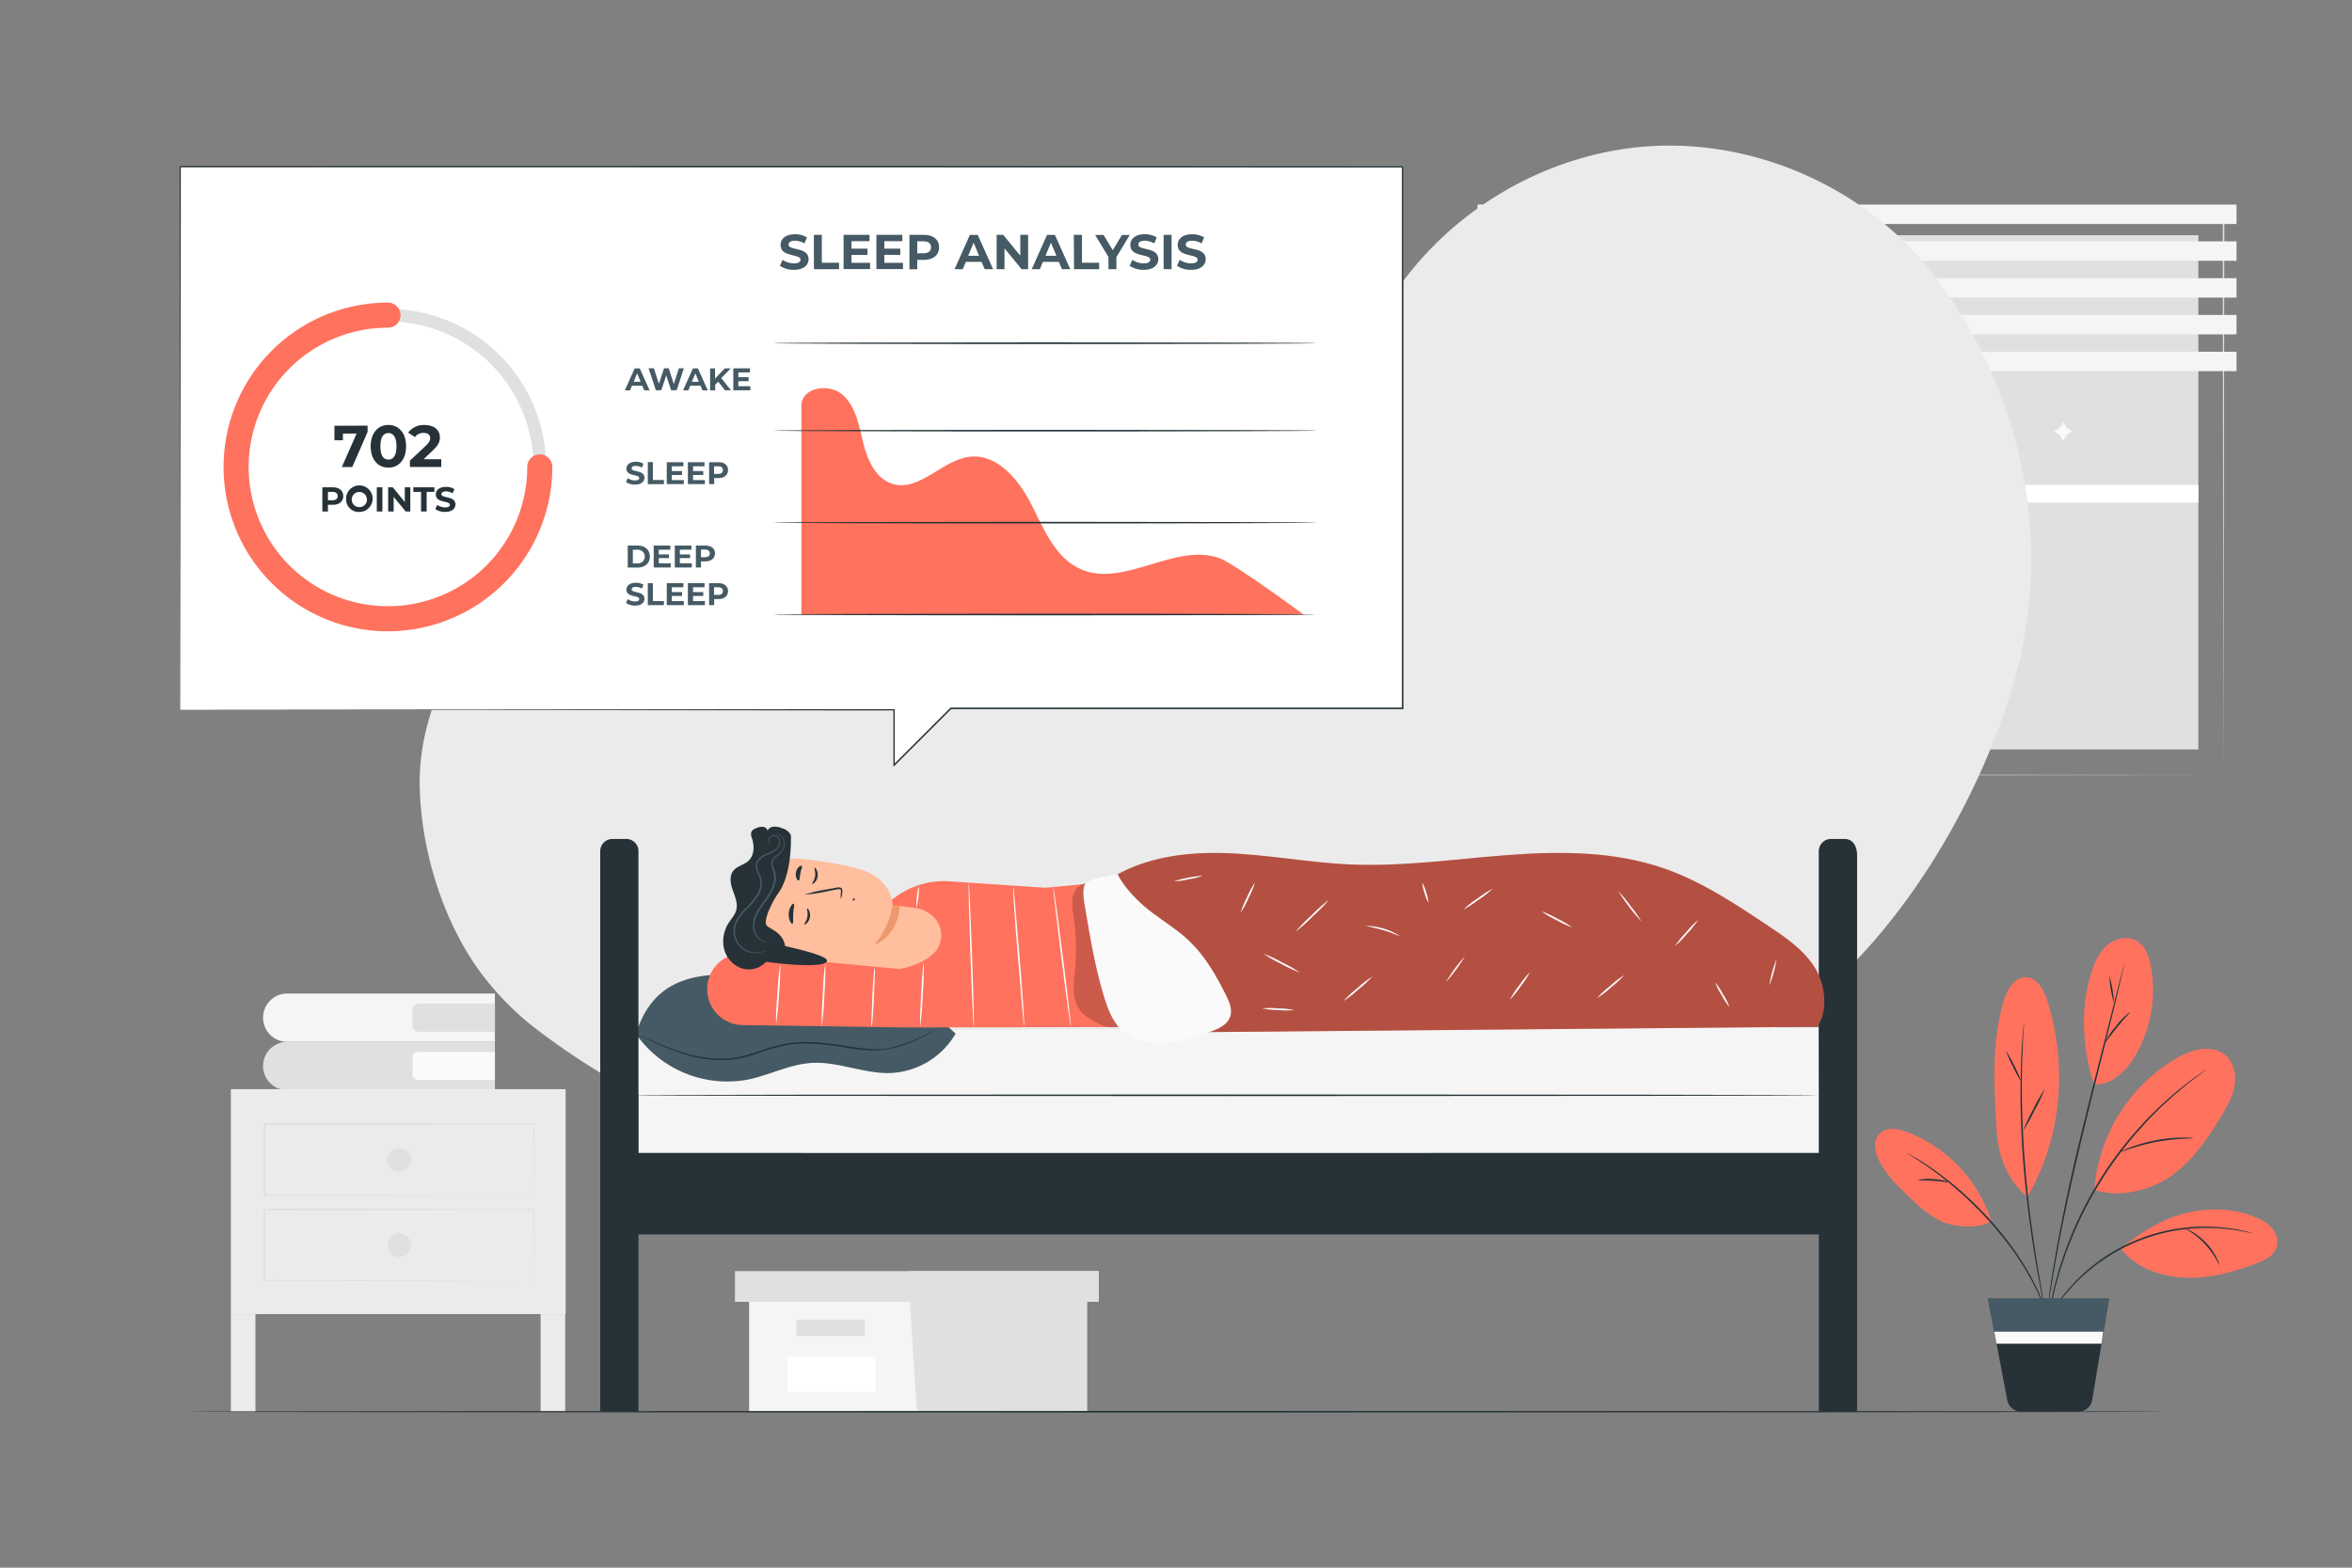 <svg xmlns="http://www.w3.org/2000/svg" viewBox="0 0 750 500"><rect x="0" y="0" width="750" height="500" fill="#808080" stroke="none"/><g id="background-complete"><rect x="487.19" y="75.02" width="213.81" height="164" style="fill:#e0e0e0"></rect><path d="M709,247.2c0-1.79-.08-71.58-.21-180.37l.21.22-229.8,0h0l.26-.26c0,65.06,0,126.57,0,180.37l-.23-.23L709,247.2l-229.82.24H479v-.24c0-53.8,0-115.31,0-180.37v-.26h.28l229.8.05h.22v.21C709.09,175.62,709,245.41,709,247.2Z" style="fill:#e0e0e0"></path><rect x="594.07" y="71.95" width="5.54" height="167.1" style="fill:#fff"></rect><rect x="591.26" y="50.57" width="5.66" height="213.81" transform="translate(436.62 751.57) rotate(-90)" style="fill:#fff"></rect><path d="M556.33,134.86A23.08,23.08,0,0,1,538,97.68,23.08,23.08,0,1,0,570.41,130,23,23,0,0,1,556.33,134.86Z" style="fill:#fafafa"></path><path d="M659.83,137l1.07.59-1.08.58a3.4,3.4,0,0,0-1.33,1.33l-.6,1.07-.58-1.07a3.36,3.36,0,0,0-1.33-1.34l-1.07-.59L656,137a3.34,3.34,0,0,0,1.34-1.32l.59-1.08.58,1.08A3.43,3.43,0,0,0,659.83,137Z" style="fill:#fafafa"></path><path d="M533.94,190.93l1.07.59-1.08.59a3.34,3.34,0,0,0-1.34,1.32L532,194.5l-.58-1.07a3.36,3.36,0,0,0-1.33-1.34L529,191.5l1.08-.59a3.31,3.31,0,0,0,1.33-1.32l.6-1.08.58,1.08A3.36,3.36,0,0,0,533.94,190.93Z" style="fill:#fafafa"></path><path d="M569.6,176.92l.42.24-.42.23a1.33,1.33,0,0,0-.53.52l-.23.42-.23-.42a1.42,1.42,0,0,0-.53-.53l-.42-.23.42-.23a1.35,1.35,0,0,0,.53-.53l.24-.42.23.42A1.27,1.27,0,0,0,569.6,176.92Z" style="fill:#fafafa"></path><path d="M642.93,201.07l.42.23-.42.23a1.29,1.29,0,0,0-.53.53l-.24.42-.23-.42a1.27,1.27,0,0,0-.52-.53l-.43-.24.43-.23a1.33,1.33,0,0,0,.53-.52l.23-.43.23.43A1.35,1.35,0,0,0,642.93,201.07Z" style="fill:#fafafa"></path><path d="M580,134.62l.43.23-.43.23a1.42,1.42,0,0,0-.53.53l-.23.42-.23-.42a1.29,1.29,0,0,0-.53-.53l-.42-.24.42-.23a1.27,1.27,0,0,0,.53-.52l.24-.42.23.42A1.33,1.33,0,0,0,580,134.62Z" style="fill:#fafafa"></path><rect x="471.14" y="112.18" width="242.04" height="6.19" style="fill:#f5f5f5"></rect><rect x="471.14" y="100.45" width="242.04" height="6.19" style="fill:#f5f5f5"></rect><rect x="471.14" y="88.72" width="242.04" height="6.19" style="fill:#f5f5f5"></rect><rect x="471.14" y="76.98" width="242.04" height="6.19" style="fill:#f5f5f5"></rect><rect x="471.14" y="65.25" width="242.04" height="6.19" style="fill:#f5f5f5"></rect><path d="M157.82,332.28v15.41H91.59a7.7,7.7,0,0,1-7.7-7.71h0a7.7,7.7,0,0,1,7.7-7.7" style="fill:#e0e0e0"></path><path d="M133.28,335.51h24.54a0,0,0,0,1,0,0v8.95a0,0,0,0,1,0,0H133.28a1.75,1.75,0,0,1-1.75-1.75v-5.45A1.75,1.75,0,0,1,133.28,335.51Z" style="fill:#fafafa"></path><path d="M157.82,316.88v15.4H91.59a7.69,7.69,0,0,1-7.7-7.7h0a7.7,7.7,0,0,1,7.7-7.7Z" style="fill:#f5f5f5"></path><path d="M133.28,320.11h24.54a0,0,0,0,1,0,0v8.95a0,0,0,0,1,0,0H133.28a1.75,1.75,0,0,1-1.75-1.75v-5.45A1.75,1.75,0,0,1,133.28,320.11Z" style="fill:#e0e0e0"></path><rect x="73.62" y="419.12" width="7.83" height="31.11" style="fill:#ebebeb"></rect><rect x="172.39" y="419.12" width="7.83" height="31.11" style="fill:#ebebeb"></rect><rect x="73.62" y="347.38" width="106.74" height="71.74" style="fill:#ebebeb"></rect><path d="M170.27,381.35s0-.14,0-.4,0-.67,0-1.17c0-1,0-2.54-.05-4.48,0-3.91-.05-9.59-.09-16.76l.17.17-85.91.11.28-.28h0v22.8l-.28-.28,61.28.13,18.05.08,4.87,0h1.27l.44,0a2.87,2.87,0,0,1-.41,0l-1.23,0-4.81,0-18,.08-61.47.13h-.28v-.28q0-5.5,0-11.22V358.55h0l.29-.29,85.91.11h.18v.18c0,7.22-.08,12.93-.1,16.87,0,1.92,0,3.41,0,4.44,0,.48,0,.85,0,1.13A2.37,2.37,0,0,1,170.27,381.35Z" style="fill:#e0e0e0"></path><path d="M131.08,369.94a3.77,3.77,0,1,1-3.76-3.76A3.77,3.77,0,0,1,131.08,369.94Z" style="fill:#e0e0e0"></path><path d="M170.27,408.56s0-.14,0-.41,0-.66,0-1.16c0-1,0-2.54-.05-4.48,0-3.91-.05-9.59-.09-16.76l.17.17L84.36,386l.28-.28h0v22.8l-.28-.28,61.28.13,18.05.08,4.87,0,1.27,0,.44,0a2.87,2.87,0,0,1-.41,0l-1.23,0-4.81,0-18,.08-61.47.13h-.28v-.28q0-5.51,0-11.22V385.76h0l.29-.29,85.91.11h.18v.18c0,7.21-.08,12.93-.1,16.87,0,1.92,0,3.4,0,4.44,0,.48,0,.85,0,1.13A2.37,2.37,0,0,1,170.27,408.56Z" style="fill:#e0e0e0"></path><path d="M131.08,397.15a3.77,3.77,0,1,1-3.76-3.76A3.76,3.76,0,0,1,131.08,397.15Z" style="fill:#e0e0e0"></path><polygon points="238.88 415.2 238.88 450.24 290.11 450.24 346.61 450.24 346.61 415.2 238.88 415.2" style="fill:#f5f5f5"></polygon><polygon points="234.36 405.41 234.36 415.2 350.38 415.2 350.38 405.41 290.11 405.41 234.36 405.41" style="fill:#e0e0e0"></polygon><polygon points="292.37 450.24 346.61 450.24 346.61 415.2 350.38 415.2 350.38 405.41 290.11 405.41 290.11 414.3 292.37 450.24" style="fill:#e0e0e0"></polygon><rect x="253.95" y="420.85" width="21.85" height="5.27" style="fill:#e0e0e0"></rect><rect x="251.14" y="432.72" width="28.05" height="11.13" style="fill:#fff"></rect></g><g id="background-simple"><path d="M617.11,88.28c-21-27.68-56.37-43.85-91.06-41.64S458.34,69.35,441,99.48c-8.56,14.86-13.55,31.86-24.27,45.25-18.52,23.12-45.35,41.06-75,40.09s-63.83-19.26-93.35-21.75-61.69,1.73-83.55,21.72c-16.38,15-31.3,39.94-31,65.35.18,17.76,5.83,40.54,18.19,58.32a90.85,90.85,0,0,0,19.88,20.42C232.49,374.83,297,377,380.2,376c56.5-.68,135.19-17,183.41-46.42,37.18-22.71,66-69.41,78.33-111.19C655.89,171.28,643.46,123,617.11,88.28Z" style="fill:#ebebeb"></path></g><g id="Floor"><path d="M690.63,450.24c0,.14-141.32.26-315.61.26s-315.65-.12-315.65-.26S200.66,450,375,450,690.63,450.09,690.63,450.24Z" style="fill:#263238"></path></g><g id="Character"><polygon points="580.39 367.74 203.59 367.74 203.59 328.72 579.97 327.6 580.39 367.74" style="fill:#f5f5f5"></polygon><path d="M580,349.33c0,.15-84.71.26-189.19.26s-189.2-.11-189.2-.26,84.69-.26,189.2-.26S580,349.19,580,349.33Z" style="fill:#263238"></path><path d="M202.81,329.79a35.55,35.55,0,0,0,35.6,14.55c6.91-1.4,13.39-4.9,20.43-5.33,8.49-.5,16.73,3.53,25.23,3.21a25.25,25.25,0,0,0,20.65-12.55c-6-5.5-12.18-11-19.76-13.86-7.21-2.7-15.1-2.77-22.79-2.81-9.64-.05-18.63-2.28-28.26-2.28-11.4,0-25.64.95-31.1,19.07" style="fill:#455a64"></path><path d="M298.73,328a1.31,1.31,0,0,1-.2.15l-.62.42c-.55.37-1.38.88-2.47,1.49a41.88,41.88,0,0,1-9.8,4,30,30,0,0,1-7.27,1,56.33,56.33,0,0,1-8.36-.92c-5.81-.85-12.32-1.94-19-.83a65.5,65.5,0,0,0-9.53,2.68,38.33,38.33,0,0,1-9.07,2.06,39.34,39.34,0,0,1-15.51-2.28,94.29,94.29,0,0,1-9.8-4l-2.59-1.25-.67-.34c-.15-.08-.23-.12-.22-.13l.24.08.69.3,2.63,1.15a105.15,105.15,0,0,0,9.84,3.85,39.44,39.44,0,0,0,15.35,2.15,38.35,38.35,0,0,0,8.95-2.06,65,65,0,0,1,9.61-2.72c13.74-2.15,25.88,4.17,34.65.92a43.72,43.72,0,0,0,9.79-3.84c1.11-.58,2-1.06,2.51-1.4l.65-.37Z" style="fill:#263238"></path><path d="M588.27,267.58h-4.41a3.89,3.89,0,0,0-3.89,3.89v96.27H203.59V271.47a3.89,3.89,0,0,0-3.89-3.89h-4.42a3.89,3.89,0,0,0-3.88,3.89V450.24h12.19V393.71H580v56.53h12.19V272.78C592.16,269.32,590.42,267.58,588.27,267.58Z" style="fill:#263238"></path><path d="M379.26,278.87l-45.95,4.27-30.57-2.05A26.07,26.07,0,0,0,281,290.4l-7.42,8.88,15.73,28.43,109.64-.24Z" style="fill:#FF725E"></path><path d="M296,308.75l-57.54-4.63a11.46,11.46,0,0,0-12.95,11.36h0a11.46,11.46,0,0,0,11.15,11.46l52.6.77Z" style="fill:#FF725E"></path><path d="M243.43,283.77a10.69,10.69,0,0,1,11.87-9.89c6.72.76,14.88,1.94,19.7,3.61,9.59,3.3,9.61,11,9.61,11.2h0l6.88.85a10.43,10.43,0,0,1,6,2.72,8.21,8.21,0,0,1,2.3,8.35c-1.59,6.48-12.87,8.44-12.9,8.45h0l-41.72-3.93h0l-3.21-.5h0Z" style="fill:#ffbe9d"></path><path d="M259,281.86c-.15-.18.72-1.05.92-2.43s-.35-2.5-.15-2.63.36.15.62.64a3.54,3.54,0,0,1,.32,2.13,3.37,3.37,0,0,1-.94,1.9C259.38,281.85,259.05,282,259,281.86Z" style="fill:#263238"></path><path d="M256.46,294.82c-.14-.19.75-1,1-2.4s-.27-2.51-.07-2.63.35.15.6.65a3.55,3.55,0,0,1,.26,2.14,3.42,3.42,0,0,1-1,1.88C256.84,294.82,256.52,294.91,256.46,294.82Z" style="fill:#263238"></path><path d="M268.16,286.77a9.67,9.67,0,0,1,0-2.31c0-.36,0-.7-.21-.8a1.77,1.77,0,0,0-1.08,0l-2.86.56a47.54,47.54,0,0,1-7.41,1.1,47.41,47.41,0,0,1,7.3-1.69l2.87-.52a2.09,2.09,0,0,1,1.41.06.87.87,0,0,1,.41.67,2.37,2.37,0,0,1,0,.61A9,9,0,0,1,268.16,286.77Z" style="fill:#263238"></path><path d="M284.61,288.69a25.8,25.8,0,0,1-5.92,12.72s7.42-2.29,8.25-12.43Z" style="fill:#eb996e"></path><path d="M253.1,288.25c.35.2-.07,1.54-.16,3.19s.12,3-.25,3.19c-.18.07-.49-.22-.76-.81a5.52,5.52,0,0,1,.31-4.86C252.59,288.41,252.93,288.16,253.1,288.25Z" style="fill:#263238"></path><path d="M255.66,276.19c.27.3-.23,1.19-.44,2.33s-.16,2.14-.53,2.3c-.18.07-.46-.14-.68-.61a3.22,3.22,0,0,1-.18-2,3.25,3.25,0,0,1,.95-1.75C255.18,276.13,255.52,276.06,255.66,276.19Z" style="fill:#263238"></path><path d="M243.64,263.77a3.79,3.79,0,0,0-2.39.34,2.72,2.72,0,0,0-1.63,1.15,3,3,0,0,0,.19,2.14c.77,2.41.75,5.37-1.1,7.11-1.43,1.35-3.68,1.68-4.89,3.23-1.33,1.71-.88,4.18-.15,6.22s1.67,4.21,1.11,6.3c-.4,1.51-1.52,2.7-2.37,4a10.86,10.86,0,0,0-1.57,8.16,8.83,8.83,0,0,0,5.27,6.27,7.44,7.44,0,0,0,7.88-1.64c.13-.1.24-.2.36-.31,5.17.83,19,2.09,19.38-.28.35-1.84-13.37-4.7-13.37-4.7-.71-4.59-5.24-5.49-6-6.76s1.1-6.29,4-10.4c3.56-5.13,3.86-13.86,3.85-16.9a4.27,4.27,0,0,0,0-.8c0-.19,0-.29,0-.29l0,0a2.34,2.34,0,0,0-.2-.58,4.43,4.43,0,0,0-2.64-1.87,5.78,5.78,0,0,0-2.91-.48,2.4,2.4,0,0,0-1.72,1.21A1.54,1.54,0,0,0,243.64,263.77Z" style="fill:#263238"></path><path d="M245.86,269.64a1,1,0,0,1-.45-.37,1.82,1.82,0,0,1-.33-1.63,1.85,1.85,0,0,1,3.51-.07,2.93,2.93,0,0,1,0,1.92c-.4,1.38-1.81,2.21-3.16,2.81a18.82,18.82,0,0,0-2.07,1,4.28,4.28,0,0,0-1.63,1.64,3,3,0,0,0-.09,2.34c.25.82.68,1.62,1,2.52a5.84,5.84,0,0,1,.25,2.91,8.37,8.37,0,0,1-1,2.79,22,22,0,0,1-3.67,4.44,16.58,16.58,0,0,0-3.16,4.14,6.68,6.68,0,0,0-.49,4.53,6.65,6.65,0,0,0,7.55,5.07,10.74,10.74,0,0,0,2.13-.59,2.32,2.32,0,0,1-.5.3,6.65,6.65,0,0,1-1.59.5,7.13,7.13,0,0,1-2.65,0,7,7,0,0,1-3.17-1.52,7.16,7.16,0,0,1-2.21-3.64,7.08,7.08,0,0,1,.46-4.86,16.77,16.77,0,0,1,3.24-4.3,22.49,22.49,0,0,0,3.58-4.34,8.26,8.26,0,0,0,1-2.6,5.52,5.52,0,0,0-.22-2.65c-.29-.84-.71-1.65-1-2.54a3.56,3.56,0,0,1,.14-2.72c.91-1.66,2.64-2.25,4-2.84s2.62-1.34,3-2.51a2.65,2.65,0,0,0,0-1.67,1.51,1.51,0,0,0-1-1,1.63,1.63,0,0,0-2,1,1.76,1.76,0,0,0,.21,1.51A4.59,4.59,0,0,0,245.86,269.64Z" style="fill:#455a64"></path><path d="M247.66,265.67s.16,0,.42.12a3.44,3.44,0,0,1,1,.69,3.81,3.81,0,0,1,1,1.68,3.94,3.94,0,0,1-.17,2.62,6.08,6.08,0,0,1-2.12,2.35,4.91,4.91,0,0,0-1.15,1.17,2,2,0,0,0-.25,1.57,11.69,11.69,0,0,0,.65,1.77,6.39,6.39,0,0,1,.41,2,9.36,9.36,0,0,1-1,4.21c-1.29,2.67-3.24,4.7-4.44,6.85a8.4,8.4,0,0,0-1.28,6.19,5,5,0,0,0,2.68,3.26,5.79,5.79,0,0,0,1.57.36,1.26,1.26,0,0,1-.43.06,3.69,3.69,0,0,1-1.22-.22,5.14,5.14,0,0,1-3-3.35,8.71,8.71,0,0,1,1.21-6.55c1.22-2.24,3.16-4.28,4.38-6.84a8.82,8.82,0,0,0,.92-3.95,5.86,5.86,0,0,0-.36-1.87A12.25,12.25,0,0,1,246,276a2.48,2.48,0,0,1,.34-1.94,5.33,5.33,0,0,1,1.27-1.28,5.74,5.74,0,0,0,2.05-2.13,3.68,3.68,0,0,0,.23-2.39,3.75,3.75,0,0,0-.89-1.61A5.78,5.78,0,0,0,247.66,265.67Z" style="fill:#455a64"></path><path d="M272.43,286.47c.13,0,.16.29.06.52s-.29.39-.42.33-.16-.29-.06-.53S272.29,286.41,272.43,286.47Z" style="fill:#263238"></path><g style="opacity:0.2"><path d="M345.7,281.8c-2,.46-3.29,2.43-3.66,4.42a18.86,18.86,0,0,0,.31,6,71.09,71.09,0,0,1,.46,16.81c-.41,4.41-1.13,9.29,1.42,12.92,1.6,2.29,4.22,3.61,6.73,4.85a9.23,9.23,0,0,0,4.12.88c1.79,0,3.09-1.2,4.17-2.18.77-.7.57-2.78-.12-4.88q-6.45-19.56-12.89-39.12"></path></g><path d="M579.44,327.47c3.76-5.32,2.53-13.92-1.05-19.36s-9.15-9.21-14.57-12.83c-10.49-7-21.14-14.1-33.06-18.26-15.88-5.54-33.14-5.57-49.92-4.31s-33.53,3.75-50.34,3c-13.54-.6-26.94-3.28-40.49-3.64s-27.77,1.86-38.62,10L369,329.32Z" style="fill:#FF725E"></path><g style="opacity:0.3"><path d="M579.44,327.47c3.76-5.32,2.53-13.92-1.05-19.36s-9.15-9.21-14.57-12.83c-10.49-7-21.14-14.1-33.06-18.26-15.88-5.54-33.14-5.57-49.92-4.31s-33.53,3.75-50.34,3c-13.54-.6-26.94-3.28-40.49-3.64s-27.77,1.86-38.62,10L369,329.32Z"></path></g><path d="M356.39,278.87s-9,.94-10.36,3.09c-1.07,1.69-.34,5.62,0,7.61,1.61,9.55,3.22,19.13,6.05,28.4,1.16,3.79,2.61,7.66,5.44,10.43,3.55,3.48,8.82,4.72,13.78,4.41s9.71-2,14.39-3.65c2.67-.94,5.66-2.2,6.58-4.87.79-2.32-.28-4.82-1.38-7-3.1-6.2-6.61-12.34-11.62-17.13-3.6-3.44-7.86-6.08-11.85-9.06s-8.82-7.76-11-12.22" style="fill:#fafafa"></path><path d="M395.59,291.14a28.31,28.31,0,0,1,2.07-5,28.73,28.73,0,0,1,2.54-4.73,27.41,27.41,0,0,1-2.07,5A26.92,26.92,0,0,1,395.59,291.14Z" style="fill:#fafafa"></path><path d="M414.46,310.18a42.87,42.87,0,0,1-5.89-2.77,40.47,40.47,0,0,1-5.65-3.23,40.73,40.73,0,0,1,5.89,2.77A39.32,39.32,0,0,1,414.46,310.18Z" style="fill:#fafafa"></path><path d="M423.75,287a52.61,52.61,0,0,1-5.13,5.26,50.16,50.16,0,0,1-5.49,4.89,52.61,52.61,0,0,1,5.13-5.26A50.16,50.16,0,0,1,423.75,287Z" style="fill:#fafafa"></path><path d="M412.67,322.14a24.37,24.37,0,0,1-5.09,0,25.93,25.93,0,0,1-5.07-.52,24.37,24.37,0,0,1,5.09,0A26.06,26.06,0,0,1,412.67,322.14Z" style="fill:#fafafa"></path><path d="M437.6,311.46a36.15,36.15,0,0,1-4.45,4.12,34.23,34.23,0,0,1-4.79,3.72,36.15,36.15,0,0,1,4.45-4.12A34.23,34.23,0,0,1,437.6,311.46Z" style="fill:#fafafa"></path><path d="M446.37,298.53c-.07.14-2.31-1-5.24-1.85s-5.4-1.23-5.38-1.38a20.46,20.46,0,0,1,10.62,3.23Z" style="fill:#fafafa"></path><path d="M467.13,305a50.43,50.43,0,0,1-6.08,8.25,50.43,50.43,0,0,1,6.08-8.25Z" style="fill:#fafafa"></path><path d="M455.51,287.94a10.76,10.76,0,0,1-1.24-3.13,11.67,11.67,0,0,1-.74-3.29,11.1,11.1,0,0,1,1.24,3.13A11.67,11.67,0,0,1,455.51,287.94Z" style="fill:#fafafa"></path><path d="M476,283.42a31.33,31.33,0,0,1-4.55,3.56,34,34,0,0,1-4.85,3.13,32,32,0,0,1,4.55-3.56A34,34,0,0,1,476,283.42Z" style="fill:#fafafa"></path><path d="M481.44,318.83a29.93,29.93,0,0,1,3-4.53,28.72,28.72,0,0,1,3.45-4.24,28.83,28.83,0,0,1-3,4.54A27.29,27.29,0,0,1,481.44,318.83Z" style="fill:#fafafa"></path><path d="M501.3,295.76a29.39,29.39,0,0,1-5-2.31,28.51,28.51,0,0,1-4.72-2.77,30.38,30.38,0,0,1,5,2.31A28.51,28.51,0,0,1,501.3,295.76Z" style="fill:#fafafa"></path><path d="M517.94,311a30.77,30.77,0,0,1-4.21,3.9,31.51,31.51,0,0,1-4.54,3.51,31.94,31.94,0,0,1,4.21-3.91A32.5,32.5,0,0,1,517.94,311Z" style="fill:#fafafa"></path><path d="M523.42,293.94a70.7,70.7,0,0,1-7.39-9.69,36.73,36.73,0,0,1,3.9,4.69A37.45,37.45,0,0,1,523.42,293.94Z" style="fill:#fafafa"></path><path d="M534.09,301.77a29.74,29.74,0,0,1,3.5-4.33,30.35,30.35,0,0,1,3.89-4,30.58,30.58,0,0,1-3.5,4.33A31.11,31.11,0,0,1,534.09,301.77Z" style="fill:#fafafa"></path><path d="M551.51,321.21a19.93,19.93,0,0,1-2.51-3.8,20.76,20.76,0,0,1-2.06-4.07,19.68,19.68,0,0,1,2.51,3.81A19.9,19.9,0,0,1,551.51,321.21Z" style="fill:#fafafa"></path><path d="M566.49,305.94a36,36,0,0,1-2.28,8.32,36,36,0,0,1,2.28-8.32Z" style="fill:#fafafa"></path><path d="M383.61,279.27a21.26,21.26,0,0,1-4.57,1.15,20.47,20.47,0,0,1-4.67.64,42.74,42.74,0,0,1,9.24-1.79Z" style="fill:#fafafa"></path><path d="M248.83,307.32a94,94,0,0,1-.42,9.72,93.32,93.32,0,0,1-.94,9.67,90.55,90.55,0,0,1,.42-9.71A87.16,87.16,0,0,1,248.83,307.32Z" style="fill:#fafafa"></path><path d="M263.17,307a100.34,100.34,0,0,1-.3,10.16,96,96,0,0,1-.81,10.13c-.14,0,0-4.56.29-10.16A97.43,97.43,0,0,1,263.17,307Z" style="fill:#fafafa"></path><path d="M278.94,308.56a15.69,15.69,0,0,1,0,2.78c-.07,1.89-.16,4.17-.26,6.69s-.26,5-.41,6.68a14.23,14.23,0,0,1-.36,2.76,14.94,14.94,0,0,1,0-2.78c.08-1.88.16-4.16.26-6.69s.27-5,.42-6.68A13.47,13.47,0,0,1,278.94,308.56Z" style="fill:#fafafa"></path><path d="M294.54,306.88a99.84,99.84,0,0,1-.3,10.31,100.75,100.75,0,0,1-.82,10.28c-.14,0,0-4.63.3-10.31S294.4,306.87,294.54,306.88Z" style="fill:#fafafa"></path><path d="M293,282.48a25.16,25.16,0,0,1-.78,7.19,25.16,25.16,0,0,1,.78-7.19Z" style="fill:#fafafa"></path><path d="M310.52,327.58c-.15,0-.63-10.25-1.07-22.91s-.7-22.93-.55-22.94.62,10.25,1.07,22.92S310.66,327.58,310.52,327.58Z" style="fill:#fafafa"></path><path d="M326.54,327.31a11.18,11.18,0,0,1-.22-1.75c-.11-1.21-.25-2.82-.42-4.78L324.56,305c-.51-6.16-.93-11.75-1.18-15.79-.13-2-.22-3.66-.26-4.8a13.89,13.89,0,0,1,0-1.76,9.83,9.83,0,0,1,.22,1.75c.11,1.21.25,2.83.43,4.78.34,4.12.81,9.65,1.33,15.78s.93,11.74,1.18,15.79c.13,2,.22,3.66.26,4.79A11.83,11.83,0,0,1,326.54,327.31Z" style="fill:#fafafa"></path><path d="M335.89,283.1c.15,0,1.51,9.89,3.05,22.12s2.67,22.16,2.53,22.18-1.51-9.88-3.05-22.12S335.75,283.12,335.89,283.1Z" style="fill:#fafafa"></path></g><g id="Plant"><path d="M667.87,379.45c7.83,2.74,18,.29,24.73-4.59s11.52-11.9,15.79-19c1.82-3,3.6-6.2,4.17-9.69s-.27-7.42-3-9.69c-4.2-3.54-10.65-1.75-15.43,1a53.22,53.22,0,0,0-26.28,42" style="fill:#FF725E"></path><path d="M676.28,398.19c4.7,6.2,12.77,9,20.54,9.32s15.46-1.79,22.72-4.58c2.64-1,5.52-2.4,6.43-5.07a6.44,6.44,0,0,0-1.38-6,13.37,13.37,0,0,0-5.25-3.58c-7.15-3.05-15.34-3.19-22.86-1.24s-14.1,6.32-20.2,11.13" style="fill:#FF725E"></path><path d="M667.76,345.92c6.48.13,11.38-5.54,14.31-11.32a41.92,41.92,0,0,0,3.86-26.17c-.59-3.31-1.84-6.88-4.8-8.47s-6.93-.55-9.46,1.75-3.9,5.59-4.91,8.86c-3.48,11.25-2.73,24.18,1,35.35" style="fill:#FF725E"></path><path d="M646.48,381.76c11-18.8,12.88-41.8,6.36-62.61-1.06-3.37-3.06-7.24-6.59-7.46-3.9-.25-6.36,4.11-7.43,7.88-3.79,13.21-3,27.24-2.15,41,.52,8.45,3.42,15.67,9.81,21.23" style="fill:#FF725E"></path><path d="M635,389.49a45.17,45.17,0,0,0-26.8-28.42c-2.94-1.11-6.67-1.74-8.85.51s-1.49,5.88-.11,8.63c2.22,4.44,5.83,8,9.43,11.43,3.27,3.11,6.67,6.24,10.81,8.05s11.74,2.27,15.52-.2" style="fill:#FF725E"></path><path d="M703.48,341.19a1.18,1.18,0,0,1-.2.17l-.59.47-2.32,1.73-1.68,1.24c-.6.46-1.23,1-1.92,1.56-1.37,1.15-3,2.38-4.61,3.92l-2.61,2.37c-.9.83-1.77,1.76-2.7,2.69-1.9,1.83-3.74,4-5.73,6.16a121.68,121.68,0,0,0-20.19,32.67c-1.08,2.75-2.17,5.35-2.95,7.87-.41,1.26-.86,2.45-1.2,3.63s-.65,2.3-.95,3.38c-.66,2.15-1,4.14-1.44,5.88-.2.87-.4,1.67-.54,2.42s-.25,1.44-.36,2.06c-.22,1.2-.39,2.15-.52,2.84-.06.3-.1.54-.14.74a1,1,0,0,1-.07.25,1.28,1.28,0,0,1,0-.26c0-.19.06-.44.1-.74.1-.7.24-1.65.42-2.87.09-.62.2-1.31.31-2.06s.32-1.57.5-2.44c.39-1.75.74-3.75,1.38-5.91.29-1.09.6-2.23.92-3.41s.77-2.38,1.17-3.64c.77-2.54,1.84-5.15,2.92-7.93a119.15,119.15,0,0,1,20.27-32.79c2-2.2,3.86-4.33,5.78-6.16,1-.92,1.83-1.85,2.74-2.67l2.63-2.35c1.65-1.54,3.29-2.75,4.68-3.87.7-.55,1.34-1.08,1.95-1.54l1.71-1.21,2.38-1.65.62-.42A1.3,1.3,0,0,1,703.48,341.19Z" style="fill:#263238"></path><path d="M718.1,393.31a5.92,5.92,0,0,1-.75-.13c-.5-.09-1.22-.28-2.16-.44a62,62,0,0,0-8-1,58.31,58.31,0,0,0-47.39,19.71,61.55,61.55,0,0,0-4.94,6.36c-.55.78-.92,1.42-1.21,1.84a3.27,3.27,0,0,1-.44.62,4.91,4.91,0,0,1,.35-.68c.26-.43.6-1.09,1.13-1.89a54.7,54.7,0,0,1,4.84-6.49,57.35,57.35,0,0,1,47.68-19.84,53.79,53.79,0,0,1,8,1.15c.94.18,1.65.41,2.14.53A3.25,3.25,0,0,1,718.1,393.31Z" style="fill:#263238"></path><path d="M677.31,307.46a1.58,1.58,0,0,1,0,.29c0,.22-.11.5-.18.85-.17.78-.42,1.86-.73,3.24-.63,2.8-1.6,6.86-2.82,11.86-2.44,10-6,23.79-9.66,39.06-1.83,7.64-3.49,14.94-4.91,21.59s-2.6,12.68-3.49,17.75c-.48,2.53-.84,4.83-1.17,6.84s-.62,3.76-.83,5.18-.39,2.49-.51,3.28c-.06.35-.11.63-.14.85a1.48,1.48,0,0,1-.07.29,1.71,1.71,0,0,1,0-.3c0-.22.06-.5.1-.86.1-.79.24-1.89.41-3.29s.42-3.17.74-5.19.64-4.33,1.1-6.87c.84-5.08,2-11.1,3.38-17.77s3-14,4.88-21.62c3.68-15.28,7.28-29.05,9.8-39,1.25-5,2.27-9,3-11.82l.82-3.22.22-.83A1.71,1.71,0,0,1,677.31,307.46Z" style="fill:#263238"></path><path d="M651.94,417s0-.07-.07-.22l-.15-.68c-.13-.64-.32-1.52-.55-2.62-.46-2.27-1.08-5.57-1.79-9.67-1.42-8.17-3.1-19.53-4.13-32.17-.5-6.32-.78-12.35-.9-17.84s0-10.44.13-14.59c0-2.07.18-4,.27-5.59s.21-3.07.31-4.22.19-2,.25-2.66l.07-.69a.68.68,0,0,1,0-.24.87.87,0,0,1,0,.24c0,.19,0,.42,0,.7,0,.65-.08,1.54-.15,2.66s-.16,2.58-.21,4.22-.18,3.52-.21,5.6c-.12,4.14-.13,9.08,0,14.56s.44,11.5.94,17.81c1,12.61,2.65,24,4,32.15.66,4.1,1.23,7.41,1.63,9.69l.45,2.64.1.69C652,416.94,652,417,651.94,417Z" style="fill:#263238"></path><path d="M652.76,419.41a3.06,3.06,0,0,1-.29-.65c-.18-.48-.42-1.11-.73-1.89-.15-.42-.33-.87-.51-1.37l-.71-1.59c-.26-.57-.53-1.18-.81-1.82s-.66-1.3-1-2-.74-1.43-1.13-2.2l-1.34-2.3c-.89-1.63-2-3.24-3.14-5A117,117,0,0,0,634.77,390a130.44,130.44,0,0,0-9.55-9.56c-1.59-1.34-3-2.68-4.51-3.8l-2.09-1.67-2-1.46c-1.25-1-2.43-1.75-3.46-2.44s-1.93-1.31-2.68-1.76l-1.71-1.08a4.74,4.74,0,0,1-.58-.41,3.57,3.57,0,0,1,.63.31l1.76,1c.78.42,1.69,1,2.74,1.68s2.25,1.45,3.52,2.39l2,1.44,2.12,1.65c1.49,1.11,3,2.44,4.56,3.78a123.51,123.51,0,0,1,9.62,9.57,113,113,0,0,1,8.33,10.71c1.1,1.77,2.24,3.4,3.11,5l1.33,2.33,1.1,2.22c.34.71.7,1.37,1,2l.77,1.85c.24.58.47,1.11.68,1.61l.47,1.39c.27.8.48,1.44.64,1.93A3.52,3.52,0,0,1,652.76,419.41Z" style="fill:#263238"></path><path d="M699.38,363c0,.08-1.34.08-3.49.2a65.37,65.37,0,0,0-8.34,1,64.26,64.26,0,0,0-8.13,2.12c-2,.67-3.29,1.16-3.32,1.09a3.56,3.56,0,0,1,.83-.45c.55-.26,1.36-.6,2.37-1a49.89,49.89,0,0,1,16.58-3.15c1.08,0,2,0,2.56.05A3,3,0,0,1,699.38,363Z" style="fill:#263238"></path><path d="M707.71,403.7a25.25,25.25,0,0,0-11.05-11.9,7.78,7.78,0,0,1,2.25,1,19.89,19.89,0,0,1,8,8.6A7.31,7.31,0,0,1,707.71,403.7Z" style="fill:#263238"></path><path d="M679.3,322.73c.1.11-1.93,2.12-4.15,4.85s-3.8,5.13-3.93,5.05a22.35,22.35,0,0,1,3.52-5.37A22,22,0,0,1,679.3,322.73Z" style="fill:#263238"></path><path d="M672.62,311.2a38,38,0,0,1,1.5,8.81,38,38,0,0,1-1.5-8.81Z" style="fill:#263238"></path><path d="M652,347.37a56,56,0,0,1-3.24,6.8,57,57,0,0,1-3.69,6.57,53.92,53.92,0,0,1,3.23-6.81A52.91,52.91,0,0,1,652,347.37Z" style="fill:#263238"></path><path d="M639.66,335.09a60.57,60.57,0,0,1,5,10.07,30.19,30.19,0,0,1-2.74-4.92A30.84,30.84,0,0,1,639.66,335.09Z" style="fill:#263238"></path><path d="M621.58,377.08c0,.15-2.23-.28-5-.46s-5-.09-5-.24a13.91,13.91,0,0,1,5-.28A14.24,14.24,0,0,1,621.58,377.08Z" style="fill:#263238"></path><path d="M633.93,414.21l6.14,32.34a4.54,4.54,0,0,0,4.46,3.69H662.7a4.54,4.54,0,0,0,4.47-3.8l5.34-32.23Z" style="fill:#263238"></path><polygon points="635.92 424.72 670.67 424.72 672.51 414.21 633.93 414.21 635.92 424.72" style="fill:#455a64"></polygon><polygon points="635.92 424.72 636.65 428.55 670.13 428.55 670.67 424.72 635.92 424.72" style="fill:#fafafa"></polygon></g><g id="Analysis"><polygon points="284.88 244.03 303.19 225.71 447.52 226.18 447.53 52.91 57.48 53.36 57.48 226.38 285.3 226.38 284.88 244.03" style="fill:#fff"></polygon><path d="M248.69,84.78l.86-1.91A6.45,6.45,0,0,0,253.16,84c1.5,0,2.11-.5,2.11-1.17,0-2-6.36-.65-6.36-4.71,0-1.86,1.5-3.41,4.61-3.41a7.35,7.35,0,0,1,3.8,1l-.78,1.92a6.2,6.2,0,0,0-3-.86c-1.5,0-2.08.56-2.08,1.25,0,2,6.37.63,6.37,4.65,0,1.83-1.52,3.39-4.65,3.39A7.8,7.8,0,0,1,248.69,84.78Z" style="fill:#455a64"></path><path d="M259.52,74.91h2.54v8.88h5.49v2.06h-8Z" style="fill:#455a64"></path><path d="M277.45,83.82v2H269V74.91h8.27v2h-5.75v2.38h5.08v2h-5.08v2.53Z" style="fill:#455a64"></path><path d="M287.94,83.82v2h-8.48V74.91h8.28v2H282v2.38h5.08v2H282v2.53Z" style="fill:#455a64"></path><path d="M299.45,78.88c0,2.44-1.83,4-4.76,4h-2.2v3H290V74.91h4.73C297.62,74.91,299.45,76.42,299.45,78.88Zm-2.57,0c0-1.21-.78-1.91-2.33-1.91h-2.06v3.8h2.06C296.1,80.77,296.88,80.07,296.88,78.88Z" style="fill:#455a64"></path><path d="M313,83.51H308l-1,2.34h-2.6l4.88-10.94h2.5l4.9,10.94H314Zm-.8-1.93-1.73-4.19-1.74,4.19Z" style="fill:#455a64"></path><path d="M327.85,74.91V85.85h-2.08l-5.46-6.64v6.64h-2.5V74.91h2.09l5.45,6.64V74.91Z" style="fill:#455a64"></path><path d="M337.65,83.51h-5.08l-1,2.34H329l4.88-10.94h2.51l4.89,10.94h-2.66Zm-.79-1.93-1.74-4.19-1.74,4.19Z" style="fill:#455a64"></path><path d="M342.42,74.91H345v8.88h5.49v2.06h-8Z" style="fill:#455a64"></path><path d="M356,82v3.87h-2.54V81.94l-4.24-7h2.69l2.93,4.86,2.92-4.86h2.49Z" style="fill:#455a64"></path><path d="M360.22,84.78l.86-1.91A6.45,6.45,0,0,0,364.69,84c1.5,0,2.11-.5,2.11-1.17,0-2-6.36-.65-6.36-4.71,0-1.86,1.5-3.41,4.61-3.41a7.33,7.33,0,0,1,3.8,1l-.78,1.92a6.16,6.16,0,0,0-3-.86c-1.51,0-2.08.56-2.08,1.25,0,2,6.36.63,6.36,4.65,0,1.83-1.52,3.39-4.64,3.39A7.81,7.81,0,0,1,360.22,84.78Z" style="fill:#455a64"></path><path d="M371.06,74.91h2.53V85.85h-2.53Z" style="fill:#455a64"></path><path d="M375.32,84.78l.86-1.91A6.48,6.48,0,0,0,379.8,84c1.5,0,2.11-.5,2.11-1.17,0-2-6.37-.65-6.37-4.71,0-1.86,1.5-3.41,4.62-3.41a7.38,7.38,0,0,1,3.8,1l-.78,1.92a6.2,6.2,0,0,0-3-.86c-1.5,0-2.08.56-2.08,1.25,0,2,6.37.63,6.37,4.65,0,1.83-1.52,3.39-4.65,3.39A7.83,7.83,0,0,1,375.32,84.78Z" style="fill:#455a64"></path><path d="M200.17,174h3.19c2.3,0,3.87,1.39,3.87,3.51s-1.57,3.51-3.87,3.51h-3.19Zm3.11,5.69a2.18,2.18,0,1,0,0-4.35H201.8v4.35Z" style="fill:#455a64"></path><path d="M213.88,179.67V181h-5.43v-7h5.3v1.31h-3.68v1.52h3.25V178h-3.25v1.63Z" style="fill:#455a64"></path><path d="M220.61,179.67V181h-5.43v-7h5.3v1.31h-3.69v1.52h3.26V178h-3.26v1.63Z" style="fill:#455a64"></path><path d="M228,176.5c0,1.56-1.18,2.54-3.05,2.54h-1.42V181H221.9v-7h3C226.81,174,228,174.93,228,176.5Zm-1.65,0c0-.77-.5-1.22-1.49-1.22h-1.33v2.43h1.33C225.84,177.71,226.34,177.26,226.34,176.5Z" style="fill:#455a64"></path><path d="M199.62,192.31l.55-1.23a4.08,4.08,0,0,0,2.32.74c1,0,1.35-.33,1.35-.76,0-1.31-4.08-.41-4.08-3,0-1.2,1-2.19,3-2.19a4.7,4.7,0,0,1,2.43.62l-.5,1.24a3.87,3.87,0,0,0-1.94-.56c-1,0-1.33.37-1.33.81,0,1.29,4.08.4,4.08,3,0,1.18-1,2.18-3,2.18A5,5,0,0,1,199.62,192.31Z" style="fill:#455a64"></path><path d="M206.57,186h1.62v5.7h3.52V193h-5.14Z" style="fill:#455a64"></path><path d="M218.05,191.7V193h-5.43v-7h5.3v1.3h-3.69v1.53h3.26v1.26h-3.26v1.63Z" style="fill:#455a64"></path><path d="M224.78,191.7V193h-5.43v-7h5.3v1.3H221v1.53h3.26v1.26H221v1.63Z" style="fill:#455a64"></path><path d="M232.16,188.53c0,1.56-1.18,2.53-3,2.53h-1.42V193h-1.62v-7h3C231,186,232.16,187,232.16,188.53Zm-1.65,0c0-.77-.5-1.23-1.49-1.23h-1.33v2.44H229C230,189.74,230.51,189.29,230.51,188.53Z" style="fill:#455a64"></path><path d="M199.62,153.72l.55-1.22a4.15,4.15,0,0,0,2.32.73c1,0,1.35-.32,1.35-.76,0-1.31-4.08-.41-4.08-3,0-1.2,1-2.19,3-2.19a4.7,4.7,0,0,1,2.43.62l-.5,1.24a4,4,0,0,0-1.94-.55c-1,0-1.33.36-1.33.8,0,1.29,4.08.4,4.08,3,0,1.18-1,2.18-3,2.18A5,5,0,0,1,199.62,153.72Z" style="fill:#455a64"></path><path d="M206.57,147.39h1.62v5.7h3.52v1.32h-5.14Z" style="fill:#455a64"></path><path d="M218.05,153.11v1.3h-5.43v-7h5.3v1.31h-3.69v1.52h3.26v1.26h-3.26v1.63Z" style="fill:#455a64"></path><path d="M224.78,153.11v1.3h-5.43v-7h5.3v1.31H221v1.52h3.26v1.26H221v1.63Z" style="fill:#455a64"></path><path d="M232.16,149.94c0,1.56-1.18,2.53-3,2.53h-1.42v1.94h-1.62v-7h3C231,147.39,232.16,148.37,232.16,149.94Zm-1.65,0c0-.77-.5-1.22-1.49-1.22h-1.33v2.43H229C230,151.15,230.51,150.7,230.51,149.94Z" style="fill:#455a64"></path><path d="M204.79,123h-3.25l-.63,1.5h-1.66l3.13-7H204l3.14,7h-1.7Zm-.51-1.23-1.11-2.69-1.11,2.69Z" style="fill:#455a64"></path><path d="M218.07,117.47l-2.29,7H214l-1.54-4.75-1.59,4.75h-1.74l-2.3-7h1.68l1.59,4.93,1.65-4.93h1.5l1.61,5,1.63-5Z" style="fill:#455a64"></path><path d="M223.37,123h-3.26l-.62,1.5h-1.67l3.13-7h1.6l3.14,7H224Zm-.52-1.23-1.11-2.69-1.11,2.69Z" style="fill:#455a64"></path><path d="M229,121.73l-.94,1v1.77h-1.62v-7H228v3.27l3.1-3.27H233L230,120.59l3.08,3.89h-1.9Z" style="fill:#455a64"></path><path d="M239.27,123.18v1.3h-5.43v-7h5.3v1.3h-3.69v1.52h3.26v1.27h-3.26v1.62Z" style="fill:#455a64"></path><path d="M117.22,135.76v2l-4.89,11.2H109l4.72-10.69h-4.36v2.15h-2.71v-4.63Z" style="fill:#263238"></path><path d="M118.2,142.34c0-4.34,2.41-6.81,5.65-6.81s5.64,2.47,5.64,6.81-2.39,6.81-5.64,6.81S118.2,146.69,118.2,142.34Zm8.23,0c0-3-1.06-4.23-2.58-4.23s-2.56,1.24-2.56,4.23,1,4.24,2.56,4.24S126.43,145.34,126.43,142.34Z" style="fill:#263238"></path><path d="M140.71,146.45v2.48h-10v-2l5.08-4.79c1.17-1.11,1.38-1.79,1.38-2.43,0-1-.72-1.64-2.11-1.64a3.21,3.21,0,0,0-2.73,1.32L130.15,138a6.12,6.12,0,0,1,5.23-2.45c2.94,0,4.89,1.51,4.89,3.9,0,1.28-.35,2.44-2.2,4.16l-3,2.86Z" style="fill:#263238"></path><path d="M109.47,158.22c0,1.72-1.29,2.79-3.35,2.79h-1.55v2.13h-1.78v-7.72h3.33C108.18,155.42,109.47,156.49,109.47,158.22Zm-1.8,0c0-.85-.56-1.34-1.65-1.34h-1.45v2.68H106C107.11,159.56,107.67,159.06,107.67,158.22Z" style="fill:#263238"></path><path d="M110.37,159.28a4.23,4.23,0,1,1,4.22,4A4,4,0,0,1,110.37,159.28Zm6.63,0a2.42,2.42,0,1,0-2.41,2.47A2.36,2.36,0,0,0,117,159.28Z" style="fill:#263238"></path><path d="M120.15,155.42h1.79v7.72h-1.79Z" style="fill:#263238"></path><path d="M130.84,155.42v7.72h-1.47l-3.84-4.69v4.69h-1.76v-7.72h1.47l3.84,4.69v-4.69Z" style="fill:#263238"></path><path d="M134.27,156.88H131.8v-1.46h6.72v1.46h-2.47v6.26h-1.78Z" style="fill:#263238"></path><path d="M138.82,162.38l.61-1.35a4.49,4.49,0,0,0,2.54.81c1.06,0,1.49-.36,1.49-.83,0-1.44-4.49-.45-4.49-3.32,0-1.31,1.06-2.4,3.25-2.4a5.09,5.09,0,0,1,2.68.69l-.55,1.35a4.34,4.34,0,0,0-2.14-.61c-1.05,0-1.46.4-1.46.89,0,1.42,4.48.44,4.48,3.27,0,1.29-1.07,2.39-3.27,2.39A5.49,5.49,0,0,1,138.82,162.38Z" style="fill:#263238"></path><path d="M123.71,199.35a50.42,50.42,0,1,1,50.42-50.42A50.48,50.48,0,0,1,123.71,199.35Zm0-96.84a46.42,46.42,0,1,0,46.42,46.42A46.48,46.48,0,0,0,123.71,102.51Z" style="fill:#e0e0e0"></path><path d="M123.71,201.35a52.42,52.42,0,1,1,0-104.84,4,4,0,0,1,0,8,44.42,44.42,0,1,0,44.42,44.42,4,4,0,0,1,8,0A52.49,52.49,0,0,1,123.71,201.35Z" style="fill:#FF725E"></path><path d="M389.1,178.12c-14.2-5.39-30.53,9.5-44.44,3.43-8.1-3.53-11.77-12.69-15.74-20.59s-10.81-16.22-19.59-15.3-16,11.18-24.59,8.71c-5.4-1.56-8.1-7.54-9.45-13s-2.29-11.48-6.4-15.3-12.69-2.8-13.34,2.78V196H415.66S394,180,389.1,178.12Z" style="fill:#FF725E"></path><path d="M419.93,196c0,.14-38.81.26-86.66.26s-86.68-.12-86.68-.26,38.8-.26,86.68-.26S419.93,195.89,419.93,196Z" style="fill:#263238"></path><path d="M419.93,166.69c0,.14-38.81.26-86.66.26s-86.68-.12-86.68-.26,38.8-.26,86.68-.26S419.93,166.55,419.93,166.69Z" style="fill:#263238"></path><path d="M419.93,137.35c0,.14-38.81.26-86.66.26s-86.68-.12-86.68-.26,38.8-.26,86.68-.26S419.93,137.21,419.93,137.35Z" style="fill:#263238"></path><path d="M419.93,109.46c0,.15-38.81.27-86.66.27s-86.68-.12-86.68-.27,38.8-.26,86.68-.26S419.93,109.32,419.93,109.46Z" style="fill:#263238"></path><path d="M57.48,226.38c0-1.45-.07-66.1-.19-173.2V53h.19l389.79-.07h.26V65.5c0,55.75,0,109.64,0,160.43v.25h-.25l-144.08,0,.16-.06-18.11,18.09-.36.37V226.38l.21.21-227.61-.21,227.61-.2h.21V244l-.36-.15,18.1-18.1.06-.07h.09l144.08,0-.25.25c0-50.79,0-104.68,0-160.43V53.18l.26.26L57.48,53.36l.18-.18C57.55,160.28,57.48,224.93,57.48,226.38Z" style="fill:#263238"></path></g></svg>